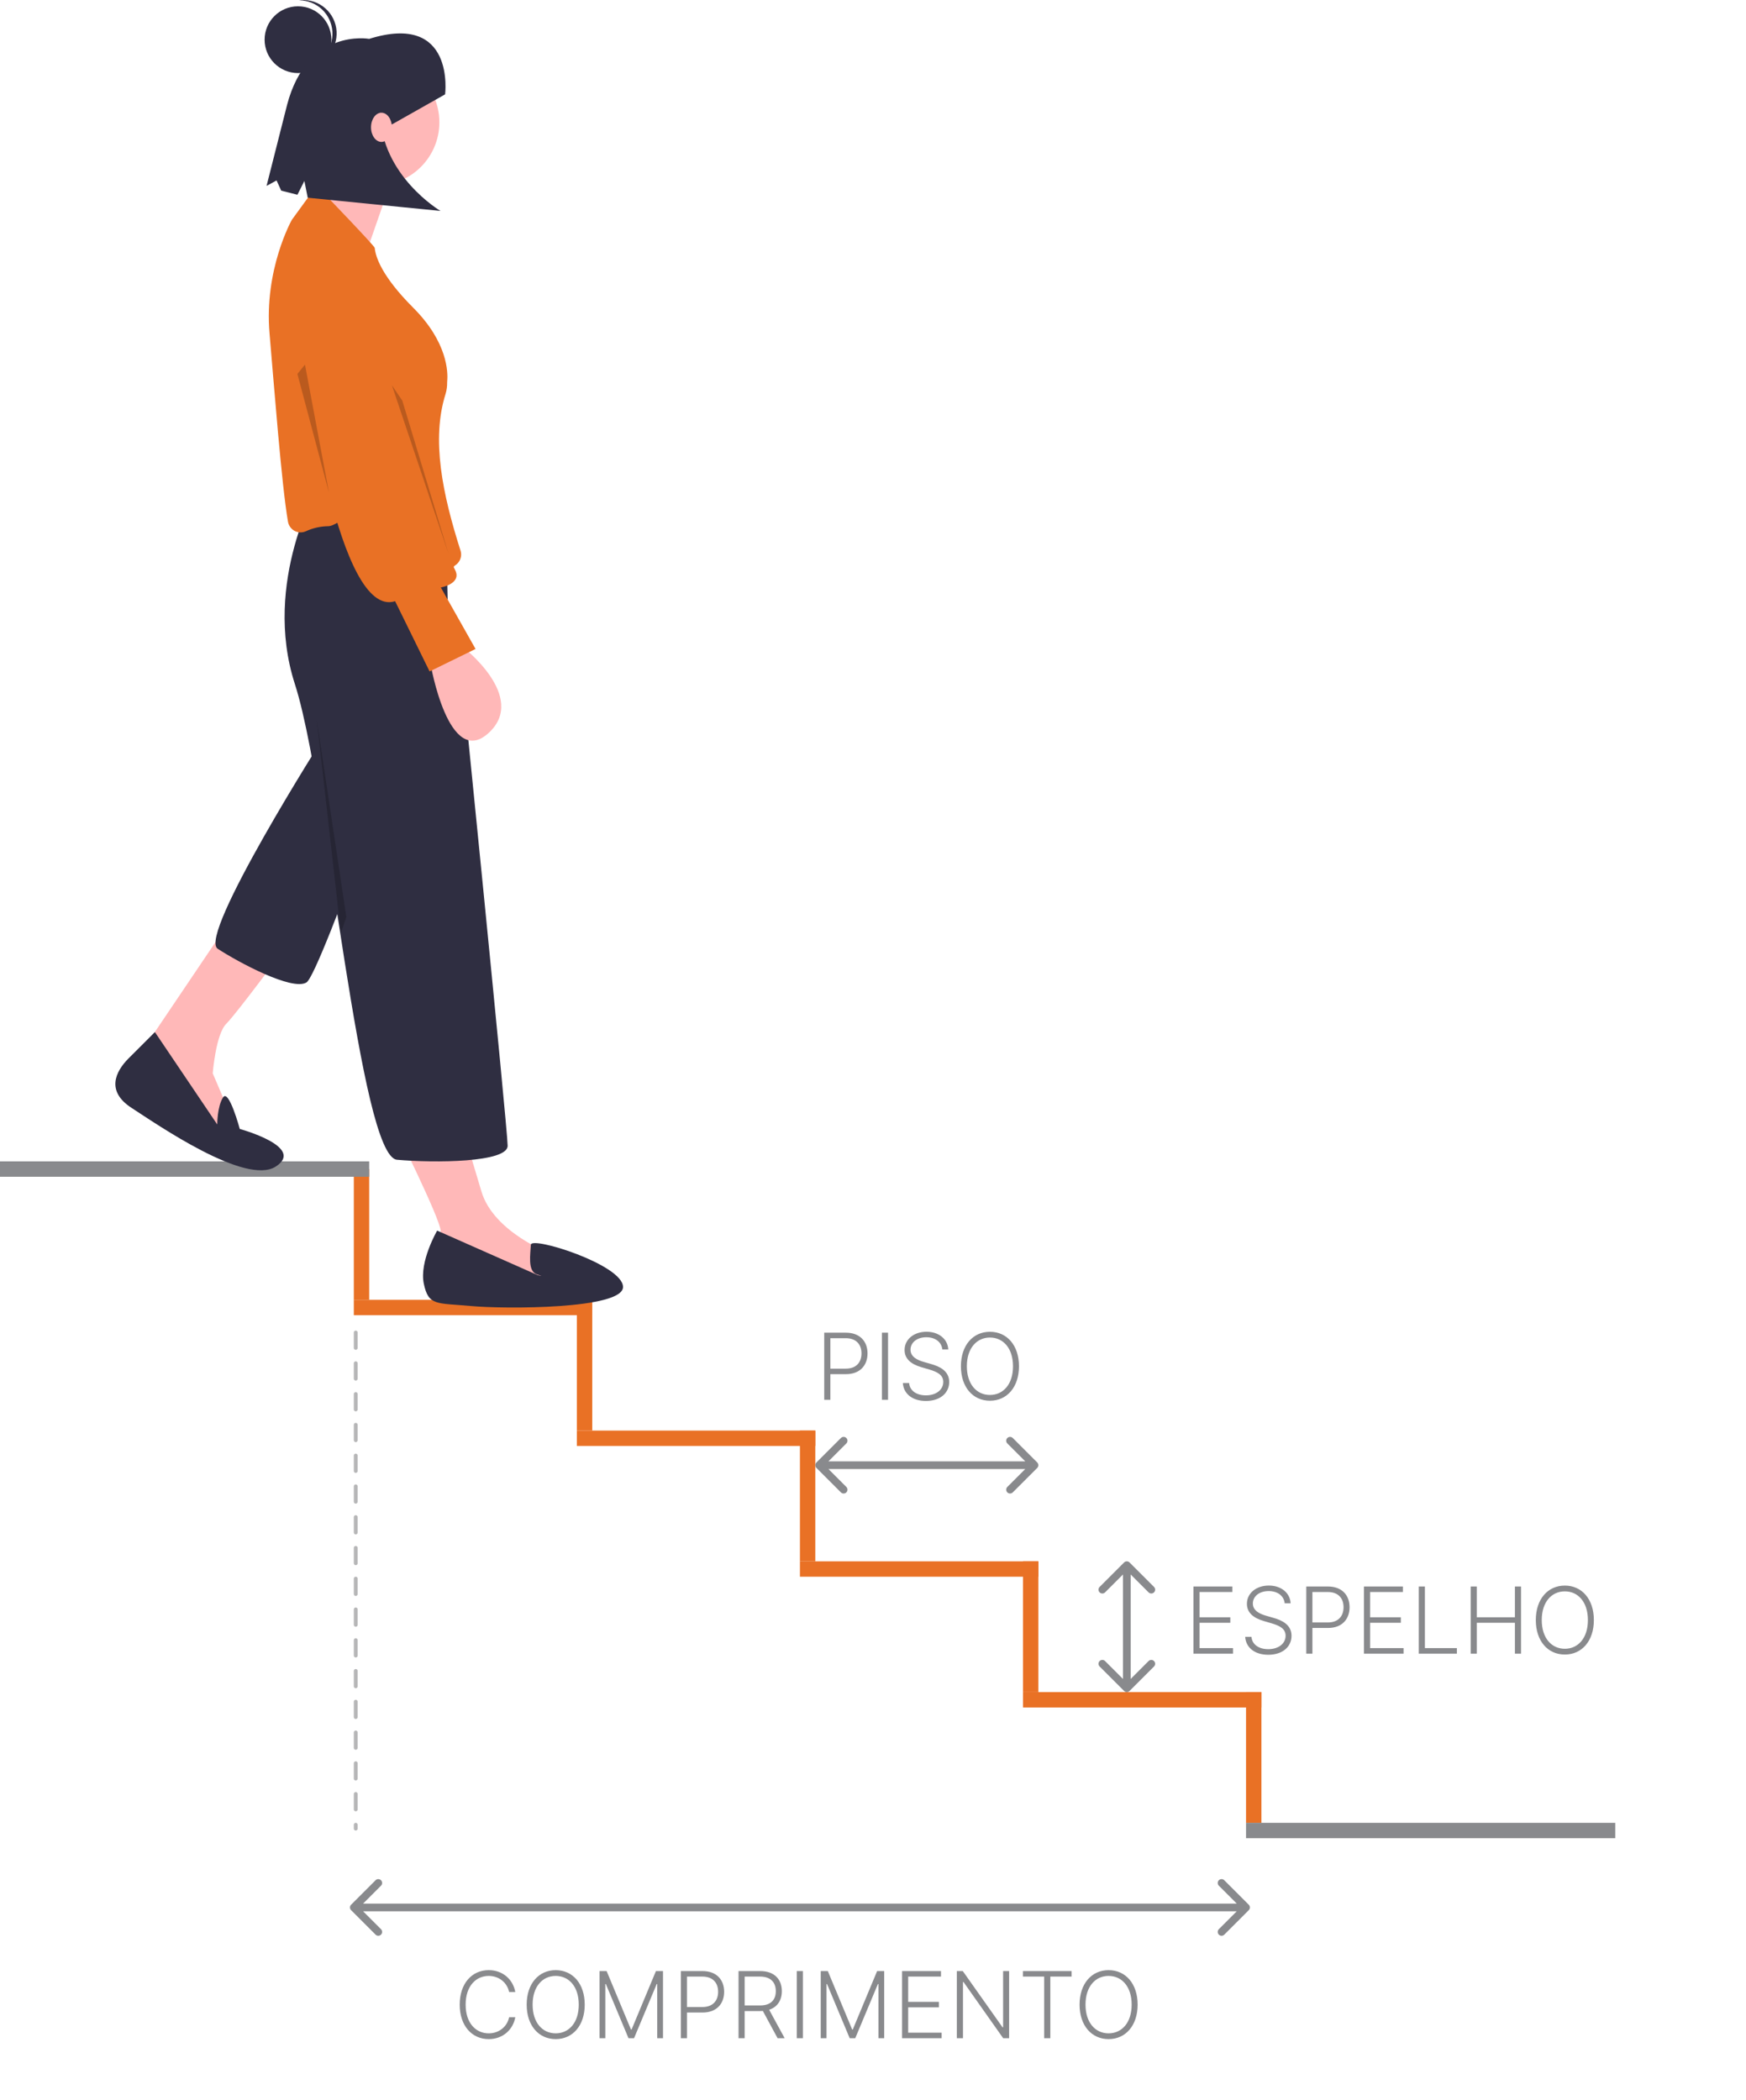 <svg width="227" height="273" viewBox="0 0 227 273" fill="none" xmlns="http://www.w3.org/2000/svg">
<path d="M133 221L164 221" stroke="#E97125" stroke-width="2"/>
<path d="M75 187L106 187" stroke="#E97125" stroke-width="2"/>
<path d="M104 204L135 204" stroke="#E97125" stroke-width="2"/>
<path d="M46 170L77 170" stroke="#E97125" stroke-width="2"/>
<path d="M163 220V228.815V237" stroke="#E97125" stroke-width="2"/>
<path d="M105 186V194.815V203" stroke="#E97125" stroke-width="2"/>
<path d="M47 152V160.815V169" stroke="#E97125" stroke-width="2"/>
<path d="M134 203V211.815V220" stroke="#E97125" stroke-width="2"/>
<path d="M76 169V177.815V186" stroke="#E97125" stroke-width="2"/>
<path d="M66.994 259C66.709 257.393 65.396 256.153 63.538 256.153C61.335 256.153 59.767 257.905 59.767 260.636C59.767 263.368 61.335 265.119 63.538 265.119C65.396 265.119 66.709 263.875 66.994 262.273H66.193C65.95 263.47 64.906 264.369 63.538 264.369C61.885 264.369 60.538 263.061 60.538 260.636C60.538 258.22 61.885 256.903 63.538 256.903C64.906 256.903 65.95 257.807 66.193 259H66.994ZM76.021 260.636C76.021 257.905 74.453 256.153 72.245 256.153C70.042 256.153 68.474 257.909 68.474 260.636C68.474 263.364 70.038 265.119 72.245 265.119C74.453 265.119 76.021 263.368 76.021 260.636ZM75.245 260.636C75.25 262.984 73.967 264.369 72.245 264.369C70.519 264.369 69.245 262.976 69.245 260.636C69.245 258.284 70.532 256.903 72.245 256.903C73.967 256.903 75.245 258.288 75.245 260.636ZM77.948 256.273V265H78.698V257.956H78.766L81.711 265H82.435L85.38 257.956H85.448V265H86.198V256.273H85.278L82.112 263.875H82.035L78.869 256.273H77.948ZM88.519 265H89.315V261.663H91.348C93.193 261.663 94.148 260.491 94.148 258.966C94.148 257.44 93.193 256.273 91.335 256.273H88.519V265ZM89.315 260.947V256.989H91.314C92.695 256.989 93.364 257.82 93.364 258.966C93.364 260.108 92.695 260.947 91.327 260.947H89.315ZM96.019 265H96.815V261.472H98.848C98.963 261.472 99.074 261.467 99.18 261.459L101.094 265H102.014L99.999 261.305C101.085 260.947 101.648 260.053 101.648 258.885C101.648 257.359 100.689 256.273 98.835 256.273H96.019V265ZM96.815 260.743V256.989H98.814C100.195 256.989 100.864 257.743 100.864 258.885C100.864 260.027 100.195 260.743 98.827 260.743H96.815ZM104.386 256.273H103.589V265H104.386V256.273ZM106.706 256.273V265H107.456V257.956H107.524L110.469 265H111.193L114.138 257.956H114.206V265H114.956V256.273H114.036L110.869 263.875H110.793L107.626 256.273H106.706ZM117.276 265H122.424V264.284H118.073V260.99H122.07V260.274H118.073V256.989H122.339V256.273H117.276V265ZM131.198 256.273H130.414V263.589H130.346L125.173 256.273H124.401V265H125.198V257.692H125.266L130.423 265H131.198V256.273ZM132.99 256.989H135.756V265H136.553V256.989H139.318V256.273H132.99V256.989ZM147.904 260.636C147.904 257.905 146.336 256.153 144.128 256.153C141.925 256.153 140.357 257.909 140.357 260.636C140.357 263.364 141.921 265.119 144.128 265.119C146.336 265.119 147.904 263.368 147.904 260.636ZM147.128 260.636C147.132 262.984 145.85 264.369 144.128 264.369C142.402 264.369 141.128 262.976 141.128 260.636C141.128 258.284 142.415 256.903 144.128 256.903C145.85 256.903 147.128 258.288 147.128 260.636Z" fill="#898A8D"/>
<path d="M155.159 215H160.307V214.284H155.956V210.99H159.953V210.274H155.956V206.989H160.222V206.273H155.159V215ZM167.023 208.455H167.794C167.734 207.129 166.588 206.149 164.964 206.149C163.354 206.149 162.114 207.116 162.114 208.523C162.114 209.643 162.906 210.347 164.274 210.751L165.318 211.058C166.401 211.374 167.142 211.778 167.142 212.669C167.142 213.717 166.192 214.42 164.888 214.42C163.712 214.42 162.791 213.854 162.706 212.818H161.888C161.982 214.199 163.107 215.149 164.888 215.149C166.78 215.149 167.913 214.08 167.913 212.682C167.913 211.233 166.652 210.653 165.544 210.342L164.624 210.078C163.776 209.839 162.885 209.409 162.885 208.489C162.885 207.551 163.724 206.865 164.943 206.865C166.098 206.865 166.925 207.483 167.023 208.455ZM169.831 215H170.628V211.663H172.661C174.506 211.663 175.46 210.491 175.46 208.966C175.46 207.44 174.506 206.273 172.648 206.273H169.831V215ZM170.628 210.947V206.989H172.626C174.007 206.989 174.676 207.82 174.676 208.966C174.676 210.108 174.007 210.947 172.639 210.947H170.628ZM177.331 215H182.479V214.284H178.128V210.99H182.125V210.274H178.128V206.989H182.393V206.273H177.331V215ZM184.456 215H189.412V214.284H185.253V206.273H184.456V215ZM191.206 215H192.003V210.99H196.955V215H197.751V206.273H196.955V210.274H192.003V206.273H191.206V215ZM207.22 210.636C207.22 207.905 205.652 206.153 203.445 206.153C201.241 206.153 199.673 207.909 199.673 210.636C199.673 213.364 201.237 215.119 203.445 215.119C205.652 215.119 207.22 213.368 207.22 210.636ZM206.445 210.636C206.449 212.984 205.166 214.369 203.445 214.369C201.719 214.369 200.445 212.976 200.445 210.636C200.445 208.284 201.732 206.903 203.445 206.903C205.166 206.903 206.445 208.288 206.445 210.636Z" fill="#898A8D"/>
<path d="M107.159 182H107.956V178.663H109.989C111.834 178.663 112.788 177.491 112.788 175.966C112.788 174.44 111.834 173.273 109.976 173.273H107.159V182ZM107.956 177.947V173.989H109.955C111.335 173.989 112.004 174.82 112.004 175.966C112.004 177.108 111.335 177.947 109.967 177.947H107.956ZM115.456 173.273H114.659V182H115.456V173.273ZM122.515 175.455H123.286C123.227 174.129 122.08 173.149 120.457 173.149C118.846 173.149 117.606 174.116 117.606 175.523C117.606 176.643 118.398 177.347 119.766 177.751L120.81 178.058C121.893 178.374 122.634 178.778 122.634 179.669C122.634 180.717 121.684 181.42 120.38 181.42C119.204 181.42 118.283 180.854 118.198 179.818H117.38C117.474 181.199 118.599 182.149 120.38 182.149C122.272 182.149 123.406 181.08 123.406 179.682C123.406 178.233 122.144 177.653 121.036 177.342L120.116 177.078C119.268 176.839 118.377 176.409 118.377 175.489C118.377 174.551 119.217 173.865 120.435 173.865C121.59 173.865 122.417 174.483 122.515 175.455ZM132.478 177.636C132.478 174.905 130.91 173.153 128.702 173.153C126.499 173.153 124.931 174.909 124.931 177.636C124.931 180.364 126.495 182.119 128.702 182.119C130.91 182.119 132.478 180.368 132.478 177.636ZM131.702 177.636C131.707 179.984 130.424 181.369 128.702 181.369C126.977 181.369 125.702 179.976 125.702 177.636C125.702 175.284 126.989 173.903 128.702 173.903C130.424 173.903 131.702 175.288 131.702 177.636Z" fill="#898A8D"/>
<mask maskUnits="userSpaceOnUse" x="0" y="0" width="0" height="0" fill="black">
<rect fill="white" width="0" height="0"/>
</mask>
<path d="M106.146 190.146C105.951 190.342 105.951 190.658 106.146 190.854L109.328 194.036C109.524 194.231 109.84 194.231 110.036 194.036C110.231 193.84 110.231 193.524 110.036 193.328L107.207 190.5L110.036 187.672C110.231 187.476 110.231 187.16 110.036 186.964C109.84 186.769 109.524 186.769 109.328 186.964L106.146 190.146ZM134.854 190.854C135.049 190.658 135.049 190.342 134.854 190.146L131.672 186.964C131.476 186.769 131.16 186.769 130.964 186.964C130.769 187.16 130.769 187.476 130.964 187.672L133.793 190.5L130.964 193.328C130.769 193.524 130.769 193.84 130.964 194.036C131.16 194.231 131.476 194.231 131.672 194.036L134.854 190.854ZM106.5 191H134.5V190H106.5V191Z" fill="#898A8D" mask="url(#)"/>
<mask maskUnits="userSpaceOnUse" x="0" y="0" width="0" height="0" fill="black">
<rect fill="white" width="0" height="0"/>
</mask>
<path d="M146.854 203.146C146.658 202.951 146.342 202.951 146.146 203.146L142.964 206.328C142.769 206.524 142.769 206.84 142.964 207.036C143.16 207.231 143.476 207.231 143.672 207.036L146.5 204.207L149.328 207.036C149.524 207.231 149.84 207.231 150.036 207.036C150.231 206.84 150.231 206.524 150.036 206.328L146.854 203.146ZM146.146 219.854C146.342 220.049 146.658 220.049 146.854 219.854L150.036 216.672C150.231 216.476 150.231 216.16 150.036 215.964C149.84 215.769 149.524 215.769 149.328 215.964L146.5 218.793L143.672 215.964C143.476 215.769 143.16 215.769 142.964 215.964C142.769 216.16 142.769 216.476 142.964 216.672L146.146 219.854ZM146 203.5L146 219.5L147 219.5L147 203.5L146 203.5Z" fill="#898A8D" mask="url(#)"/>
<path d="M45.646 247.646C45.451 247.842 45.451 248.158 45.646 248.354L48.828 251.536C49.024 251.731 49.34 251.731 49.535 251.536C49.731 251.34 49.731 251.024 49.535 250.828L46.707 248L49.535 245.172C49.731 244.976 49.731 244.66 49.535 244.464C49.34 244.269 49.024 244.269 48.828 244.464L45.646 247.646ZM162.354 248.354C162.549 248.158 162.549 247.842 162.354 247.646L159.172 244.464C158.976 244.269 158.66 244.269 158.464 244.464C158.269 244.66 158.269 244.976 158.464 245.172L161.293 248L158.464 250.828C158.269 251.024 158.269 251.34 158.464 251.536C158.66 251.731 158.976 251.731 159.172 251.536L162.354 248.354ZM46 248.5H162V247.5H46V248.5Z" fill="#898A8D"/>
<line x1="46.25" y1="173.25" x2="46.25" y2="237.75" stroke="#B7B7B8" stroke-width="0.5" stroke-linecap="round" stroke-dasharray="2 2"/>
<path d="M162 238L210 238" stroke="#898A8D" stroke-width="2"/>
<path d="M0 152L48 152" stroke="#898A8D" stroke-width="2"/>
<path d="M29.415 120.416L18.087 137.213L28.634 147.76L30.001 145.026L27.658 139.557C27.658 139.557 28.048 134.479 29.415 133.112C30.782 131.744 36.837 123.541 36.837 123.541L29.415 120.416Z" fill="#FFB8B8"/>
<path d="M40.35 82.389C40.35 82.389 38.657 84.887 42.198 95.648C42.198 95.648 25.68 121.627 28.297 123.349C30.915 125.07 37.998 128.881 39.846 127.733C41.694 126.585 55.132 87.698 55.132 87.698L40.35 82.389Z" fill="#2F2E41"/>
<path d="M20.138 134.186L16.72 137.604C14.962 139.362 13.79 141.901 17.111 144.049C20.431 146.197 31.954 154.205 35.861 151.666C39.767 149.127 31.173 146.783 31.173 146.783C31.173 146.783 29.752 141.515 28.998 142.684C28.243 143.854 28.243 146.197 28.243 146.197L20.138 134.186Z" fill="#2F2E41"/>
<path d="M51 145.923C51 145.923 57.286 158.53 57.286 160.026C57.286 161.521 56.893 165.795 56.893 165.795L68.875 169L73 166.863L71.625 163.017C71.625 163.017 64.161 160.239 62.589 154.897C61.018 149.556 59.25 144 59.25 144L51 145.923Z" fill="#FFB8B8"/>
<path d="M48.919 24.105C44.389 24.105 40.716 20.433 40.716 15.902C40.716 11.372 44.389 7.699 48.919 7.699C53.45 7.699 57.123 11.372 57.123 15.902C57.123 20.433 53.45 24.105 48.919 24.105Z" fill="#FFB8B8"/>
<path d="M51.068 22.934L47.152 34.187L38.568 30.355C38.568 30.355 44.427 21.371 44.427 20.199L51.068 22.934Z" fill="#FFB8B8"/>
<path d="M51.821 63H41.465C41.465 63 34.041 75.646 38.339 88.946C38.998 90.982 39.651 93.835 40.303 97.208C41.803 104.965 43.297 115.473 44.827 125.128C46.977 138.691 49.2 150.572 51.616 150.788C56.501 151.224 66 151.151 66 148.971C66 146.791 59.637 83.713 59.637 83.713L58.27 81.097L58.011 69.7C57.97 67.902 57.299 66.193 56.142 64.94C54.985 63.688 53.434 62.991 51.821 63L51.821 63Z" fill="#2F2E41"/>
<path d="M56.835 160C56.835 160 54.49 164.025 55.102 166.915C55.714 169.805 56.733 169.392 61.219 169.805C65.706 170.217 81 170.217 81 167.328C81 164.438 69.069 160.685 69.019 161.839C68.969 162.993 68.561 165.264 69.784 165.676C71.008 166.089 69.886 165.78 69.886 165.78L56.835 160Z" fill="#2F2E41"/>
<path d="M55.978 86.331C55.978 86.331 58.327 100.031 63.513 95.311C68.698 90.59 60.06 84.027 60.06 84.027L55.978 86.331Z" fill="#FFB8B8"/>
<path d="M39.756 69.078C39.484 69.201 39.183 69.247 38.887 69.212C38.59 69.177 38.308 69.062 38.072 68.879C37.73 68.61 37.501 68.221 37.433 67.79C36.614 63.067 35.617 49.973 35.042 43.352C34.321 35.044 37.922 28.609 37.952 28.57L40.075 25.652C40.295 25.347 40.612 25.126 40.974 25.024C41.337 24.923 41.722 24.947 42.069 25.092C42.069 25.092 48.695 31.966 48.719 32.231C48.823 33.371 49.611 35.897 53.721 40.007C58.218 44.504 58.243 48.428 58.144 49.524C58.137 49.596 58.134 49.668 58.134 49.74C58.142 50.232 58.075 50.722 57.936 51.193C56.052 57.132 57.527 64.241 59.896 71.662C59.986 71.997 59.969 72.352 59.848 72.678C59.727 73.003 59.508 73.283 59.221 73.478C58.529 73.949 59.359 73.251 59.112 73.553C57.48 75.553 55.13 72.765 52.443 69.723C51.507 68.663 50.446 67.462 49.196 66.212C47.476 64.493 44.191 68.416 42.664 68.416C41.659 68.428 40.668 68.654 39.756 69.078Z" fill="#E97125"/>
<path d="M37.784 32.234C37.784 32.234 33.911 36.297 36.843 40.697C39.775 45.098 39.828 48.573 39.828 48.573C39.828 48.573 43.969 80.549 51.37 78.166L55.852 87.299L61.827 84.376L57.315 76.381C57.315 76.381 60.177 75.888 59.121 74.017C58.379 72.703 53.562 58.089 50.76 49.507C49.572 45.87 48.747 43.316 48.747 43.316C48.747 43.316 44.867 30.48 37.784 32.234Z" fill="#E97125"/>
<path opacity="0.2" d="M38.666 48.617L42.78 64.091L39.651 47.407L38.666 48.617Z" fill="black"/>
<path d="M57.869 12.268C57.869 12.268 59.248 1.535 47.996 5.054C47.996 5.054 39.959 3.58 37.324 13.632L34.655 24.17L35.956 23.462L36.562 24.788L38.669 25.321L39.571 23.531L40.008 25.705L57.269 27.426C57.269 27.426 49.538 22.854 49.416 14.659L50.888 16.215L57.869 12.268Z" fill="#2F2E41"/>
<path opacity="0.2" d="M45.032 119.244L41.183 93.596L44.314 121.284L45.032 119.244Z" fill="black"/>
<path d="M38.742 9.5C36.345 9.5 34.401 7.557 34.401 5.16C34.401 2.762 36.345 0.819 38.742 0.819C41.139 0.819 43.082 2.762 43.082 5.16C43.082 7.557 41.139 9.5 38.742 9.5Z" fill="#2F2E41"/>
<path d="M43.214 4.097C43.143 2.996 42.655 1.963 41.849 1.209C41.043 0.456 39.98 0.038 38.876 0.04C38.966 0.029 39.054 0.015 39.146 0.009C39.715 -0.028 40.286 0.048 40.825 0.231C41.365 0.415 41.864 0.703 42.292 1.08C42.72 1.456 43.071 1.913 43.322 2.425C43.574 2.937 43.722 3.493 43.759 4.062C43.795 4.631 43.719 5.202 43.535 5.741C43.351 6.281 43.063 6.779 42.686 7.207C42.309 7.636 41.852 7.985 41.34 8.237C40.828 8.488 40.272 8.636 39.703 8.672C39.611 8.678 39.522 8.676 39.431 8.676C40.526 8.537 41.527 7.986 42.23 7.136C42.932 6.285 43.285 5.198 43.214 4.097Z" fill="#2F2E41"/>
<path d="M49.593 18.452C48.844 18.452 48.237 17.602 48.237 16.553C48.237 15.505 48.844 14.654 49.593 14.654C50.342 14.654 50.949 15.505 50.949 16.553C50.949 17.602 50.342 18.452 49.593 18.452Z" fill="#FFB8B8"/>
<path opacity="0.2" d="M52.306 52.091L58.322 72.024L50.949 50.087L52.306 52.091Z" fill="black"/>
</svg>
